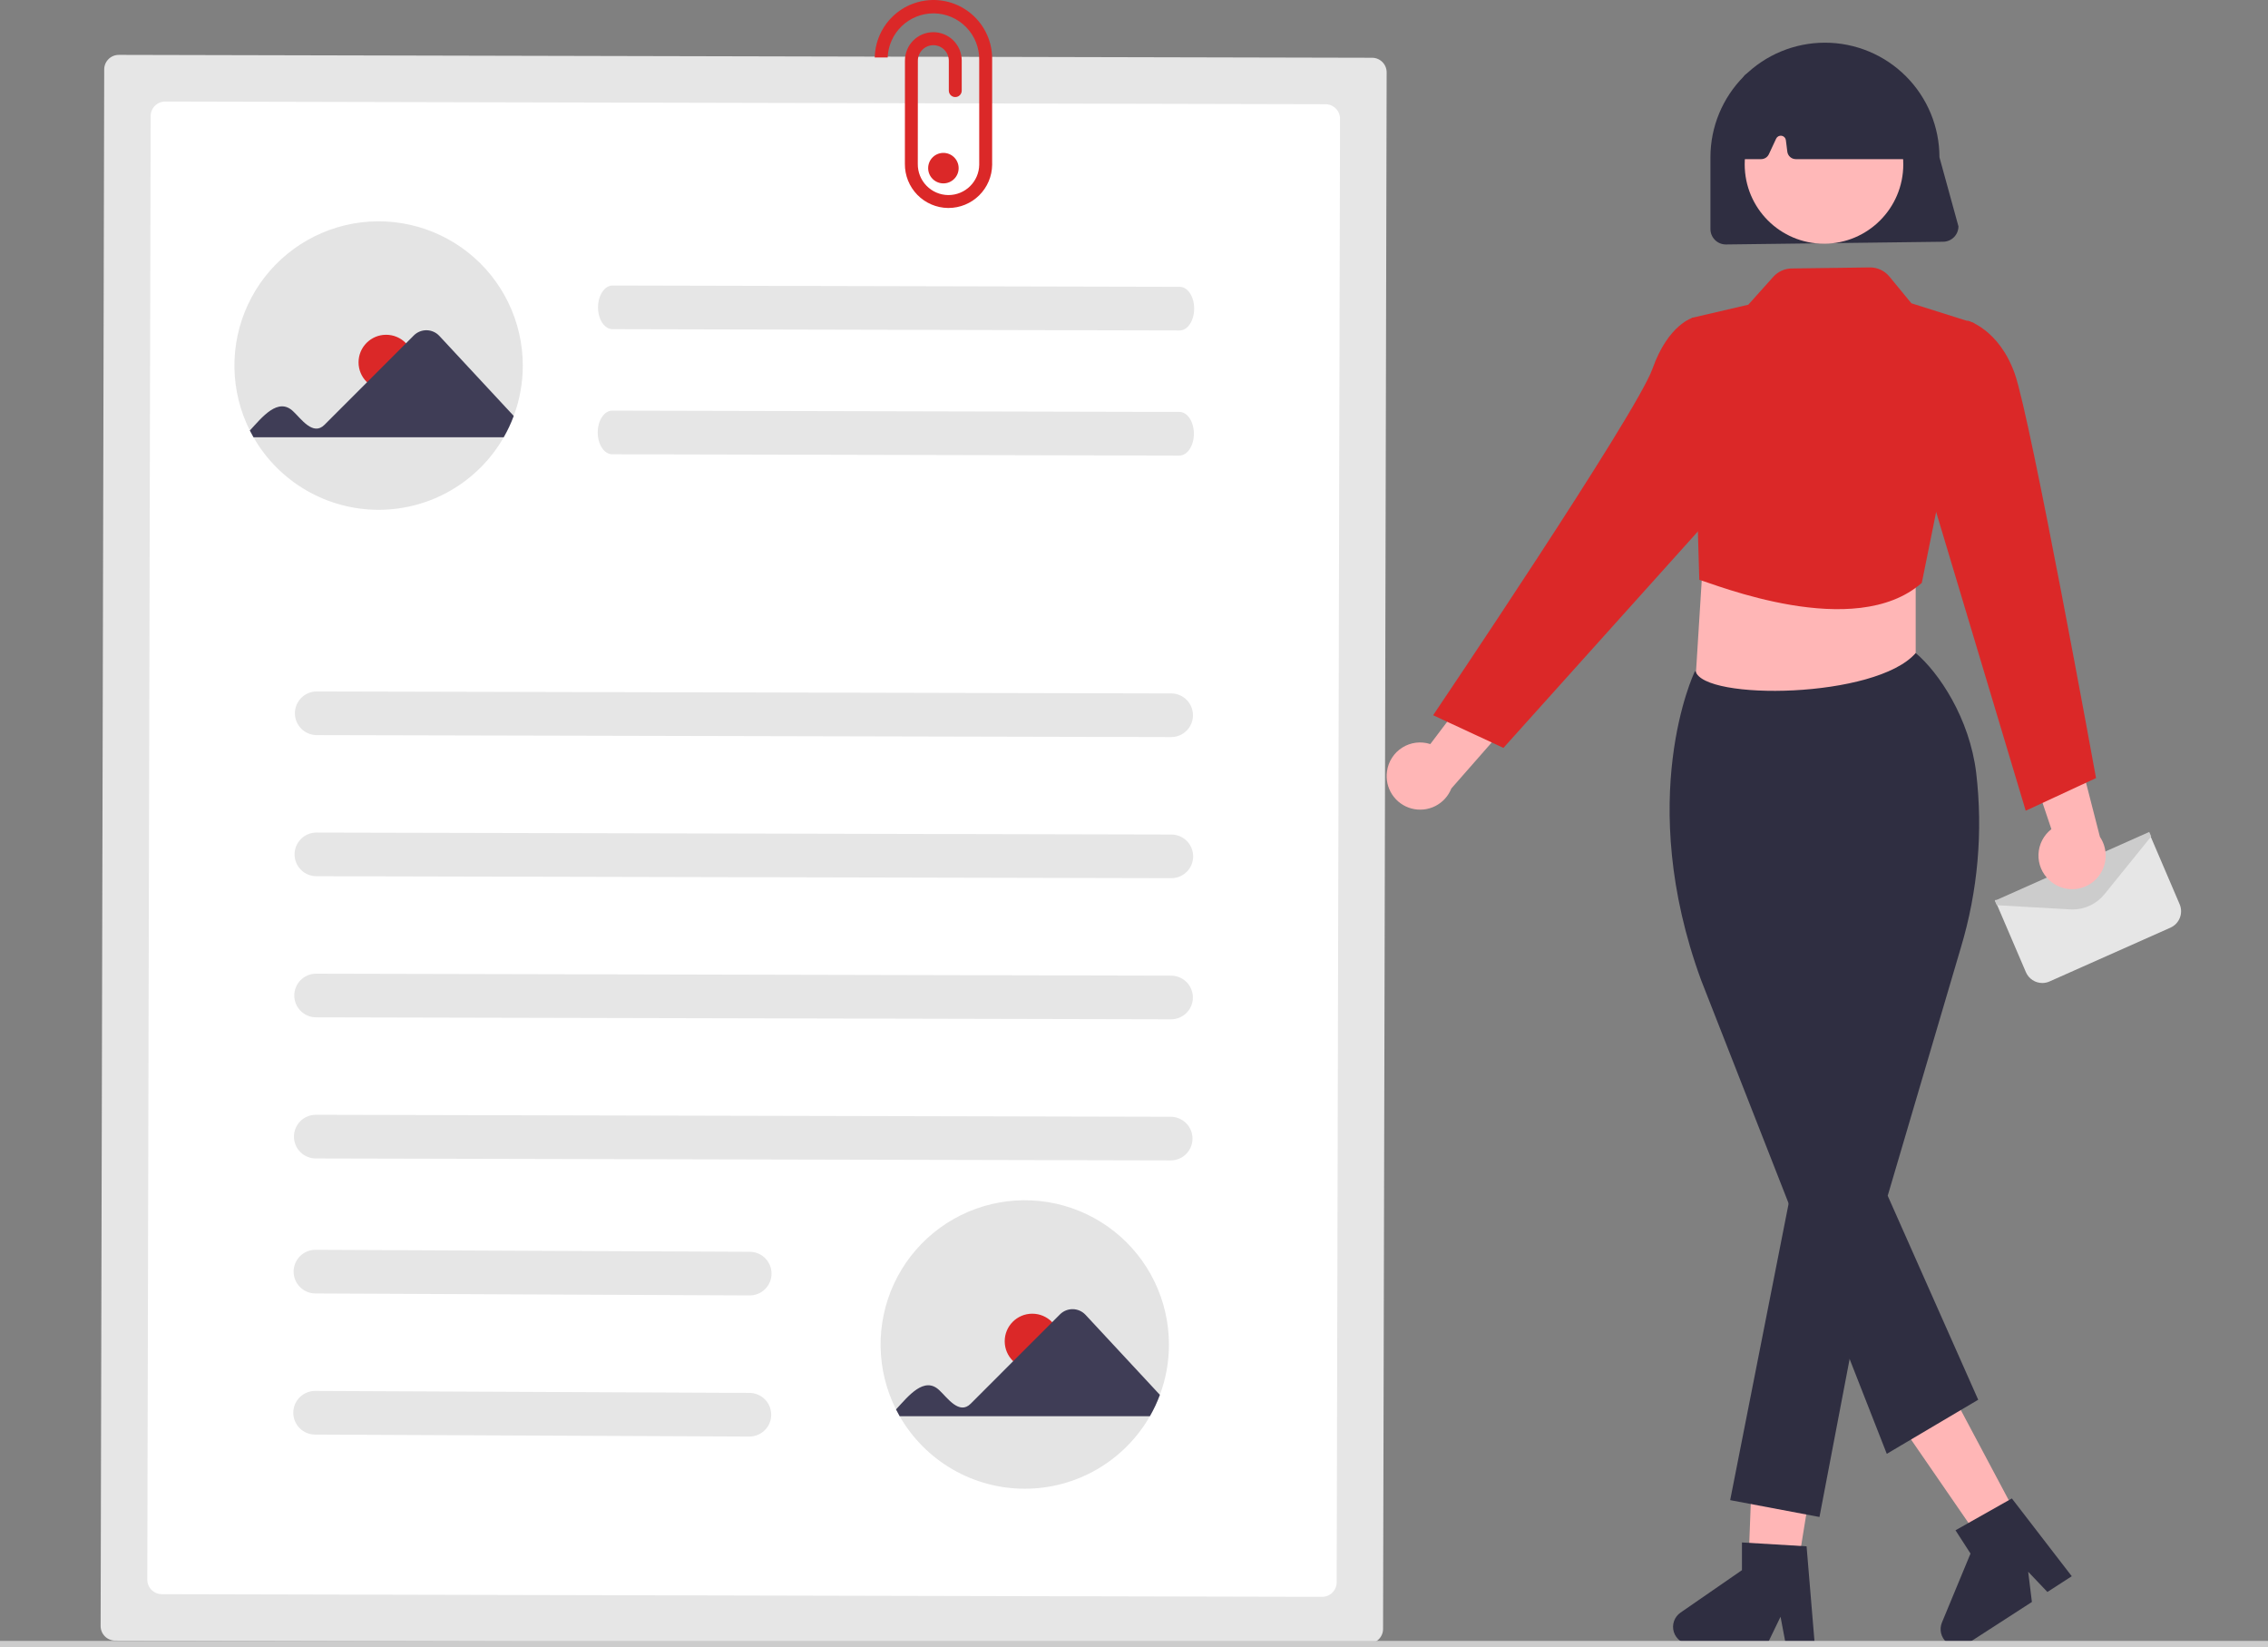 <svg width="427" height="310" viewBox="0 0 427 310" fill="none" xmlns="http://www.w3.org/2000/svg">
<rect x="0" y="0" width="427" height="310" fill="#808080" stroke="none"/>
<g clip-path="url(#clip0_9100_44045)">
<path d="M360.67 140.134L318.779 134.968L321.075 98.232H360.67V140.134Z" fill="#FFB6B6"/>
<path d="M384.508 185.023C383.85 185.022 383.206 184.828 382.657 184.466C382.108 184.103 381.677 183.588 381.417 182.983L375.6 169.409L392.841 169.469L404.687 156.937L410.368 170.206C410.713 171.019 410.725 171.935 410.403 172.756C410.08 173.578 409.449 174.241 408.644 174.603L385.872 184.731C385.443 184.923 384.978 185.023 384.508 185.023Z" fill="#E6E6E6"/>
<path d="M390.222 171.179C390.078 171.179 389.935 171.175 389.791 171.167L375.937 170.383L375.562 169.541L375.825 169.424L404.639 156.59L405.014 157.432L396.199 168.328C395.477 169.218 394.566 169.935 393.532 170.428C392.498 170.922 391.367 171.178 390.222 171.179Z" fill="#CCCCCC"/>
<path d="M365.824 45.501L324.923 46.012C324.155 46.011 323.419 45.706 322.876 45.163C322.334 44.62 322.028 43.884 322.027 43.116V29.598C322.027 23.879 324.299 18.394 328.341 14.35C332.384 10.306 337.868 8.034 343.585 8.034C349.302 8.034 354.786 10.306 358.829 14.35C362.871 18.394 365.143 23.879 365.143 29.598L368.72 42.604C368.719 43.372 368.414 44.108 367.871 44.651C367.328 45.194 366.592 45.5 365.824 45.501H365.824Z" fill="#2F2E41"/>
<path d="M385.849 165.69C385.168 165.074 384.631 164.316 384.275 163.47C383.918 162.623 383.752 161.709 383.788 160.792C383.823 159.874 384.059 158.975 384.479 158.159C384.899 157.343 385.493 156.628 386.219 156.066L379.104 134.911L390.315 137.874L395.355 157.509C396.223 158.792 396.589 160.348 396.384 161.884C396.18 163.419 395.418 164.825 394.244 165.835C393.071 166.845 391.567 167.388 390.019 167.362C388.471 167.335 386.987 166.74 385.849 165.69V165.69Z" fill="#FFB6B6"/>
<path d="M337.352 301.772L328.957 300.41L330.216 267.372L342.607 269.381L337.352 301.772Z" fill="#FFB6B6"/>
<path d="M379.194 284.257L371.6 288.089L351.488 258.895L362.695 253.239L379.194 284.257Z" fill="#FFB6B6"/>
<path d="M343.406 45.872C351.651 45.872 358.335 39.186 358.335 30.939C358.335 22.691 351.651 16.006 343.406 16.006C335.161 16.006 328.477 22.691 328.477 30.939C328.477 39.186 335.161 45.872 343.406 45.872Z" fill="#FFB8B8"/>
<path d="M355.228 273.642L320.264 184.462C307.751 150.272 318.931 126.707 319.046 126.474L319.103 126.359L319.222 126.315C320.658 131.905 353.212 131.524 360.672 122.914C365.027 126.573 370.822 135.187 372.064 145.482C373.361 156.525 372.377 167.718 369.173 178.366L355.401 225.067L372.44 263.462L355.228 273.642Z" fill="#2F2E41"/>
<path d="M338.367 218.326L325.742 282.359L342.556 285.53L353.135 230.103L338.367 218.326Z" fill="#2F2E41"/>
<path d="M319.928 109.138C322.618 109.857 349.205 120.816 361.819 109.712L371.717 60.828L359.859 57.086L355.72 52.053C355.272 51.507 354.707 51.069 354.066 50.771C353.426 50.474 352.727 50.325 352.021 50.335L337.309 50.532C336.659 50.541 336.017 50.685 335.424 50.955C334.832 51.224 334.301 51.613 333.866 52.097L329.154 57.354L318.51 59.831L319.928 109.138Z" fill="#DB2828"/>
<path d="M367.204 64.641L370.426 60.348C370.426 60.348 376.331 61.9 379.331 70.363C382.331 78.827 394.623 146.449 394.623 146.449L381.386 152.596L363.461 92.833L367.204 64.641Z" fill="#DB2828"/>
<path d="M261.133 145.171C261.258 144.261 261.581 143.39 262.079 142.619C262.577 141.847 263.238 141.195 264.016 140.706C264.793 140.218 265.668 139.907 266.579 139.793C267.49 139.68 268.415 139.768 269.289 140.051L282.742 122.243L286.617 133.175L273.246 148.41C272.676 149.849 271.597 151.028 270.215 151.723C268.833 152.418 267.243 152.582 265.749 152.182C264.254 151.782 262.958 150.848 262.107 149.555C261.256 148.262 260.909 146.702 261.133 145.171H261.133Z" fill="#FFB6B6"/>
<path d="M323.239 63.693L318.781 59.774C318.781 59.774 314.111 60.952 311.111 69.416C308.111 77.88 269.818 134.623 269.818 134.623L283.055 140.77L326.982 91.883L323.239 63.693Z" fill="#DB2828"/>
<path d="M358.963 29.954H338.097C337.705 29.953 337.326 29.81 337.032 29.55C336.738 29.291 336.549 28.933 336.5 28.544L336.23 26.382C336.204 26.174 336.111 25.981 335.965 25.831C335.819 25.681 335.628 25.582 335.422 25.549C335.215 25.517 335.003 25.553 334.819 25.651C334.634 25.75 334.486 25.905 334.398 26.095L333.029 29.025C332.899 29.302 332.693 29.536 332.435 29.7C332.177 29.865 331.877 29.952 331.571 29.953H328.402C327.976 29.954 327.567 29.785 327.265 29.484C326.964 29.183 326.794 28.774 326.793 28.348C326.793 28.296 326.795 28.243 326.801 28.19L328.05 15.132C328.077 14.853 328.176 14.585 328.337 14.356C328.497 14.126 328.715 13.942 328.968 13.822C338.525 9.359 348.216 9.365 357.772 13.839C358.014 13.953 358.225 14.126 358.384 14.341C358.542 14.557 358.645 14.809 358.682 15.074L360.555 28.115C360.588 28.343 360.571 28.576 360.506 28.797C360.441 29.019 360.329 29.223 360.178 29.398C360.027 29.572 359.84 29.712 359.631 29.807C359.421 29.903 359.193 29.952 358.962 29.952L358.963 29.954Z" fill="#2F2E41"/>
<path d="M22.363 10.33C21.637 10.329 20.941 10.616 20.427 11.128C19.913 11.64 19.622 12.336 19.62 13.062L18.945 306.056C18.945 306.781 19.232 307.478 19.744 307.992C20.256 308.507 20.951 308.797 21.676 308.8L257.649 309.343C258.375 309.344 259.071 309.056 259.585 308.544C260.1 308.032 260.39 307.337 260.392 306.611L261.067 13.617C261.067 12.891 260.78 12.194 260.268 11.68C259.756 11.165 259.061 10.875 258.335 10.872L22.363 10.33Z" fill="#E6E6E6"/>
<path d="M31.105 19.113C30.38 19.112 29.683 19.399 29.169 19.911C28.655 20.423 28.364 21.119 28.362 21.844L27.73 297.313C27.73 298.039 28.017 298.736 28.529 299.25C29.041 299.765 29.736 300.055 30.461 300.058L248.914 300.561C249.64 300.561 250.336 300.274 250.85 299.762C251.365 299.25 251.655 298.555 251.658 297.829L252.289 22.36C252.29 21.634 252.002 20.937 251.49 20.423C250.978 19.908 250.283 19.618 249.557 19.616L31.105 19.113Z" fill="white"/>
<path d="M220.536 138.732L59.573 138.362C58.492 138.347 57.461 137.906 56.703 137.136C55.945 136.365 55.521 135.326 55.523 134.245C55.526 133.164 55.955 132.128 56.716 131.36C57.478 130.593 58.511 130.157 59.592 130.147L220.555 130.518C221.636 130.533 222.667 130.974 223.425 131.744C224.183 132.515 224.607 133.554 224.605 134.635C224.602 135.716 224.174 136.752 223.412 137.52C222.65 138.287 221.617 138.723 220.536 138.733V138.732Z" fill="#E6E6E6"/>
<path d="M222.096 62.201L115.307 61.955C113.802 61.952 112.587 60.11 112.592 57.841C112.597 55.573 113.821 53.737 115.326 53.74L222.115 53.986C223.619 53.989 224.835 55.831 224.83 58.1C224.824 60.368 223.6 62.206 222.096 62.201Z" fill="#E6E6E6"/>
<path d="M222.041 85.75L115.252 85.504C113.747 85.501 112.532 83.659 112.537 81.39C112.542 79.122 113.766 77.286 115.271 77.289L222.06 77.535C223.565 77.538 224.78 79.38 224.775 81.649C224.77 83.917 223.546 85.753 222.041 85.75Z" fill="#E6E6E6"/>
<path d="M220.474 165.293L59.51 164.923C58.43 164.908 57.398 164.467 56.64 163.696C55.882 162.926 55.459 161.887 55.461 160.806C55.463 159.725 55.892 158.688 56.654 157.921C57.415 157.154 58.448 156.718 59.529 156.708L220.493 157.078C221.582 157.068 222.63 157.491 223.408 158.255C224.185 159.018 224.627 160.058 224.637 161.148C224.647 162.237 224.224 163.286 223.461 164.063C222.698 164.841 221.658 165.283 220.569 165.293C220.537 165.294 220.506 165.293 220.474 165.293Z" fill="#E6E6E6"/>
<path d="M220.417 191.854L59.454 191.483C58.373 191.468 57.342 191.027 56.584 190.257C55.826 189.486 55.402 188.448 55.404 187.366C55.407 186.285 55.835 185.249 56.597 184.482C57.358 183.714 58.392 183.279 59.473 183.269L220.436 183.639C220.976 183.633 221.512 183.734 222.013 183.935C222.514 184.136 222.97 184.435 223.356 184.812C223.741 185.19 224.049 185.641 224.26 186.137C224.472 186.634 224.583 187.168 224.588 187.708C224.593 188.248 224.492 188.784 224.29 189.284C224.088 189.785 223.789 190.241 223.411 190.626C223.032 191.011 222.581 191.318 222.084 191.529C221.587 191.739 221.054 191.85 220.514 191.854C220.482 191.854 220.449 191.854 220.417 191.854V191.854Z" fill="#E6E6E6"/>
<path d="M220.355 218.415L59.391 218.045C58.31 218.03 57.279 217.589 56.521 216.818C55.763 216.048 55.339 215.009 55.342 213.928C55.344 212.847 55.773 211.81 56.534 211.043C57.296 210.276 58.329 209.84 59.41 209.83L220.374 210.201C221.462 210.192 222.509 210.615 223.285 211.378C224.062 212.141 224.504 213.181 224.514 214.269C224.524 215.358 224.102 216.406 223.34 217.183C222.579 217.961 221.54 218.404 220.451 218.416C220.419 218.416 220.387 218.416 220.355 218.415Z" fill="#E6E6E6"/>
<path d="M141.102 243.828L59.329 243.457C58.248 243.442 57.217 243.002 56.459 242.231C55.701 241.46 55.277 240.422 55.279 239.341C55.282 238.26 55.71 237.223 56.472 236.456C57.233 235.689 58.267 235.253 59.348 235.243L141.121 235.614C142.208 235.605 143.255 236.029 144.031 236.792C144.807 237.555 145.248 238.594 145.259 239.682C145.269 240.77 144.847 241.818 144.086 242.596C143.325 243.373 142.286 243.816 141.198 243.828C141.166 243.829 141.134 243.829 141.102 243.828Z" fill="#E6E6E6"/>
<path d="M141.041 270.39L59.268 270.019C58.187 270.004 57.156 269.563 56.398 268.793C55.64 268.022 55.216 266.983 55.219 265.902C55.221 264.821 55.65 263.785 56.411 263.017C57.173 262.25 58.206 261.814 59.287 261.804L141.06 262.175C142.148 262.167 143.195 262.59 143.97 263.353C144.746 264.116 145.188 265.156 145.198 266.244C145.208 267.332 144.786 268.38 144.025 269.157C143.264 269.934 142.225 270.378 141.138 270.39C141.105 270.39 141.073 270.39 141.041 270.39Z" fill="#E6E6E6"/>
<path d="M186.792 30.844V11.3C186.824 9.849 186.57 8.405 186.044 7.051C185.518 5.698 184.731 4.461 183.727 3.412C182.724 2.363 181.523 1.522 180.195 0.937C178.866 0.352 177.435 0.035 175.984 0.003C174.533 -0.029 173.089 0.225 171.736 0.751C170.383 1.277 169.147 2.065 168.098 3.068C167.049 4.072 166.209 5.273 165.624 6.602C165.039 7.931 164.721 9.362 164.689 10.814H167.122C167.209 8.586 168.154 6.478 169.759 4.931C171.365 3.384 173.506 2.518 175.736 2.515H175.862C178.151 2.552 180.332 3.495 181.925 5.139C183.519 6.783 184.394 8.993 184.36 11.282V31C184.34 32.521 183.722 33.974 182.64 35.043C181.558 36.112 180.099 36.713 178.578 36.715H178.507C176.972 36.694 175.507 36.063 174.436 34.962C173.365 33.862 172.775 32.381 172.795 30.845L172.808 11.433C172.806 10.66 173.11 9.918 173.655 9.369C174.199 8.821 174.939 8.512 175.712 8.509C176.485 8.507 177.227 8.811 177.775 9.356C178.323 9.901 178.632 10.641 178.635 11.414V17.053C178.635 17.376 178.763 17.686 178.991 17.914C179.219 18.142 179.528 18.27 179.851 18.27C180.173 18.27 180.483 18.142 180.711 17.914C180.939 17.686 181.067 17.376 181.067 17.053V11.394C181.066 10.692 180.926 9.997 180.656 9.349C180.387 8.701 179.992 8.112 179.495 7.617C178.998 7.121 178.408 6.728 177.759 6.461C177.11 6.193 176.415 6.056 175.713 6.057C175.011 6.059 174.316 6.198 173.668 6.468C173.02 6.738 172.432 7.132 171.936 7.63C171.441 8.127 171.048 8.717 170.781 9.366C170.513 10.015 170.376 10.711 170.377 11.413L170.365 30.829C170.341 33.008 171.182 35.107 172.703 36.666C174.224 38.225 176.302 39.117 178.48 39.146H178.581C180.742 39.142 182.815 38.289 184.352 36.769C185.889 35.249 186.766 33.185 186.794 31.023C186.793 30.961 186.793 30.897 186.792 30.844Z" fill="#DB2828"/>
<path d="M220.079 253.064C220.083 256.3 219.506 259.511 218.375 262.543C217.862 263.932 217.232 265.275 216.493 266.558C214.116 270.707 210.685 274.155 206.549 276.553C202.413 278.95 197.717 280.213 192.936 280.213C188.155 280.213 183.459 278.95 179.323 276.553C175.187 274.155 171.756 270.707 169.379 266.558C169.139 266.141 168.911 265.717 168.695 265.288C166.85 261.627 165.858 257.595 165.792 253.496C165.727 249.397 166.591 245.336 168.319 241.618C170.047 237.901 172.594 234.623 175.77 232.03C178.945 229.438 182.666 227.598 186.653 226.65C190.641 225.701 194.791 225.668 198.793 226.553C202.795 227.438 206.545 229.218 209.761 231.76C212.977 234.301 215.576 237.538 217.363 241.228C219.15 244.918 220.078 248.964 220.079 253.064H220.079Z" fill="#E4E4E4"/>
<path d="M194.347 257.648C197.213 257.648 199.536 255.324 199.536 252.457C199.536 249.59 197.213 247.267 194.347 247.267C191.481 247.267 189.158 249.59 189.158 252.457C189.158 255.324 191.481 257.648 194.347 257.648Z" fill="#DB2828"/>
<path d="M168.695 265.288C170.982 262.816 174.038 258.892 176.905 261.728C178.343 263.065 180.595 266.379 182.75 264.213L199.58 247.378C199.897 247.065 200.273 246.818 200.686 246.653C201.1 246.488 201.542 246.407 201.987 246.414C202.432 246.422 202.872 246.519 203.279 246.699C203.686 246.88 204.053 247.139 204.359 247.463L218.376 262.544C217.862 263.932 217.233 265.275 216.493 266.558H169.38L168.695 265.288Z" fill="#3F3D56"/>
<path d="M98.424 68.809C98.428 72.045 97.851 75.256 96.721 78.288C96.208 79.677 95.578 81.02 94.838 82.303C92.461 86.452 89.031 89.9 84.895 92.297C80.758 94.695 76.062 95.958 71.282 95.958C66.501 95.958 61.805 94.695 57.669 92.297C53.532 89.9 50.102 86.452 47.725 82.303C47.484 81.886 47.256 81.462 47.041 81.032C45.196 77.371 44.203 73.34 44.138 69.241C44.073 65.141 44.937 61.081 46.665 57.363C48.393 53.645 50.94 50.367 54.115 47.775C57.291 45.182 61.012 43.343 64.999 42.394C68.987 41.446 73.137 41.413 77.139 42.298C81.141 43.183 84.891 44.963 88.107 47.504C91.323 50.046 93.922 53.283 95.709 56.973C97.496 60.663 98.424 64.709 98.424 68.809H98.424Z" fill="#E4E4E4"/>
<path d="M72.693 73.392C75.559 73.392 77.882 71.069 77.882 68.202C77.882 65.335 75.559 63.011 72.693 63.011C69.827 63.011 67.504 65.335 67.504 68.202C67.504 71.069 69.827 73.392 72.693 73.392Z" fill="#DB2828"/>
<path d="M47.039 81.033C49.325 78.561 52.382 74.637 55.248 77.472C56.687 78.81 58.938 82.124 61.094 79.957L77.924 63.123C78.241 62.81 78.617 62.563 79.03 62.398C79.444 62.232 79.886 62.151 80.331 62.159C80.776 62.167 81.215 62.264 81.623 62.444C82.03 62.624 82.397 62.884 82.702 63.208L96.719 78.288C96.206 79.677 95.576 81.02 94.837 82.303H47.724L47.039 81.033Z" fill="#3F3D56"/>
<path d="M177.615 34.518C179.2 34.518 180.485 33.233 180.485 31.648C180.485 30.062 179.2 28.778 177.615 28.778C176.031 28.778 174.746 30.062 174.746 31.648C174.746 33.233 176.031 34.518 177.615 34.518Z" fill="#DB2828"/>
<path d="M341.661 309.466H336.2L335.225 304.308L332.729 309.466H318.244C317.55 309.466 316.874 309.244 316.315 308.832C315.756 308.421 315.342 307.841 315.136 307.178C314.929 306.515 314.94 305.803 315.166 305.147C315.393 304.49 315.823 303.923 316.394 303.529L327.961 295.538V290.324L340.127 291.051L341.661 309.466Z" fill="#2F2E41"/>
<path d="M390.054 296.681L385.466 299.644L381.85 295.84L382.55 301.527L370.382 309.387C369.798 309.763 369.11 309.944 368.417 309.902C367.724 309.859 367.063 309.596 366.53 309.152C365.996 308.707 365.619 308.103 365.454 307.429C365.288 306.754 365.342 306.045 365.608 305.403L370.991 292.414L368.164 288.034L378.778 282.043L390.054 296.681Z" fill="#2F2E41"/>
<path d="M427 308.852H0V310H427V308.852Z" fill="#CCCCCC"/>
</g>
<defs>
<clipPath id="clip0_9100_44045">
<rect width="427" height="310" fill="white"/>
</clipPath>
</defs>
</svg>
